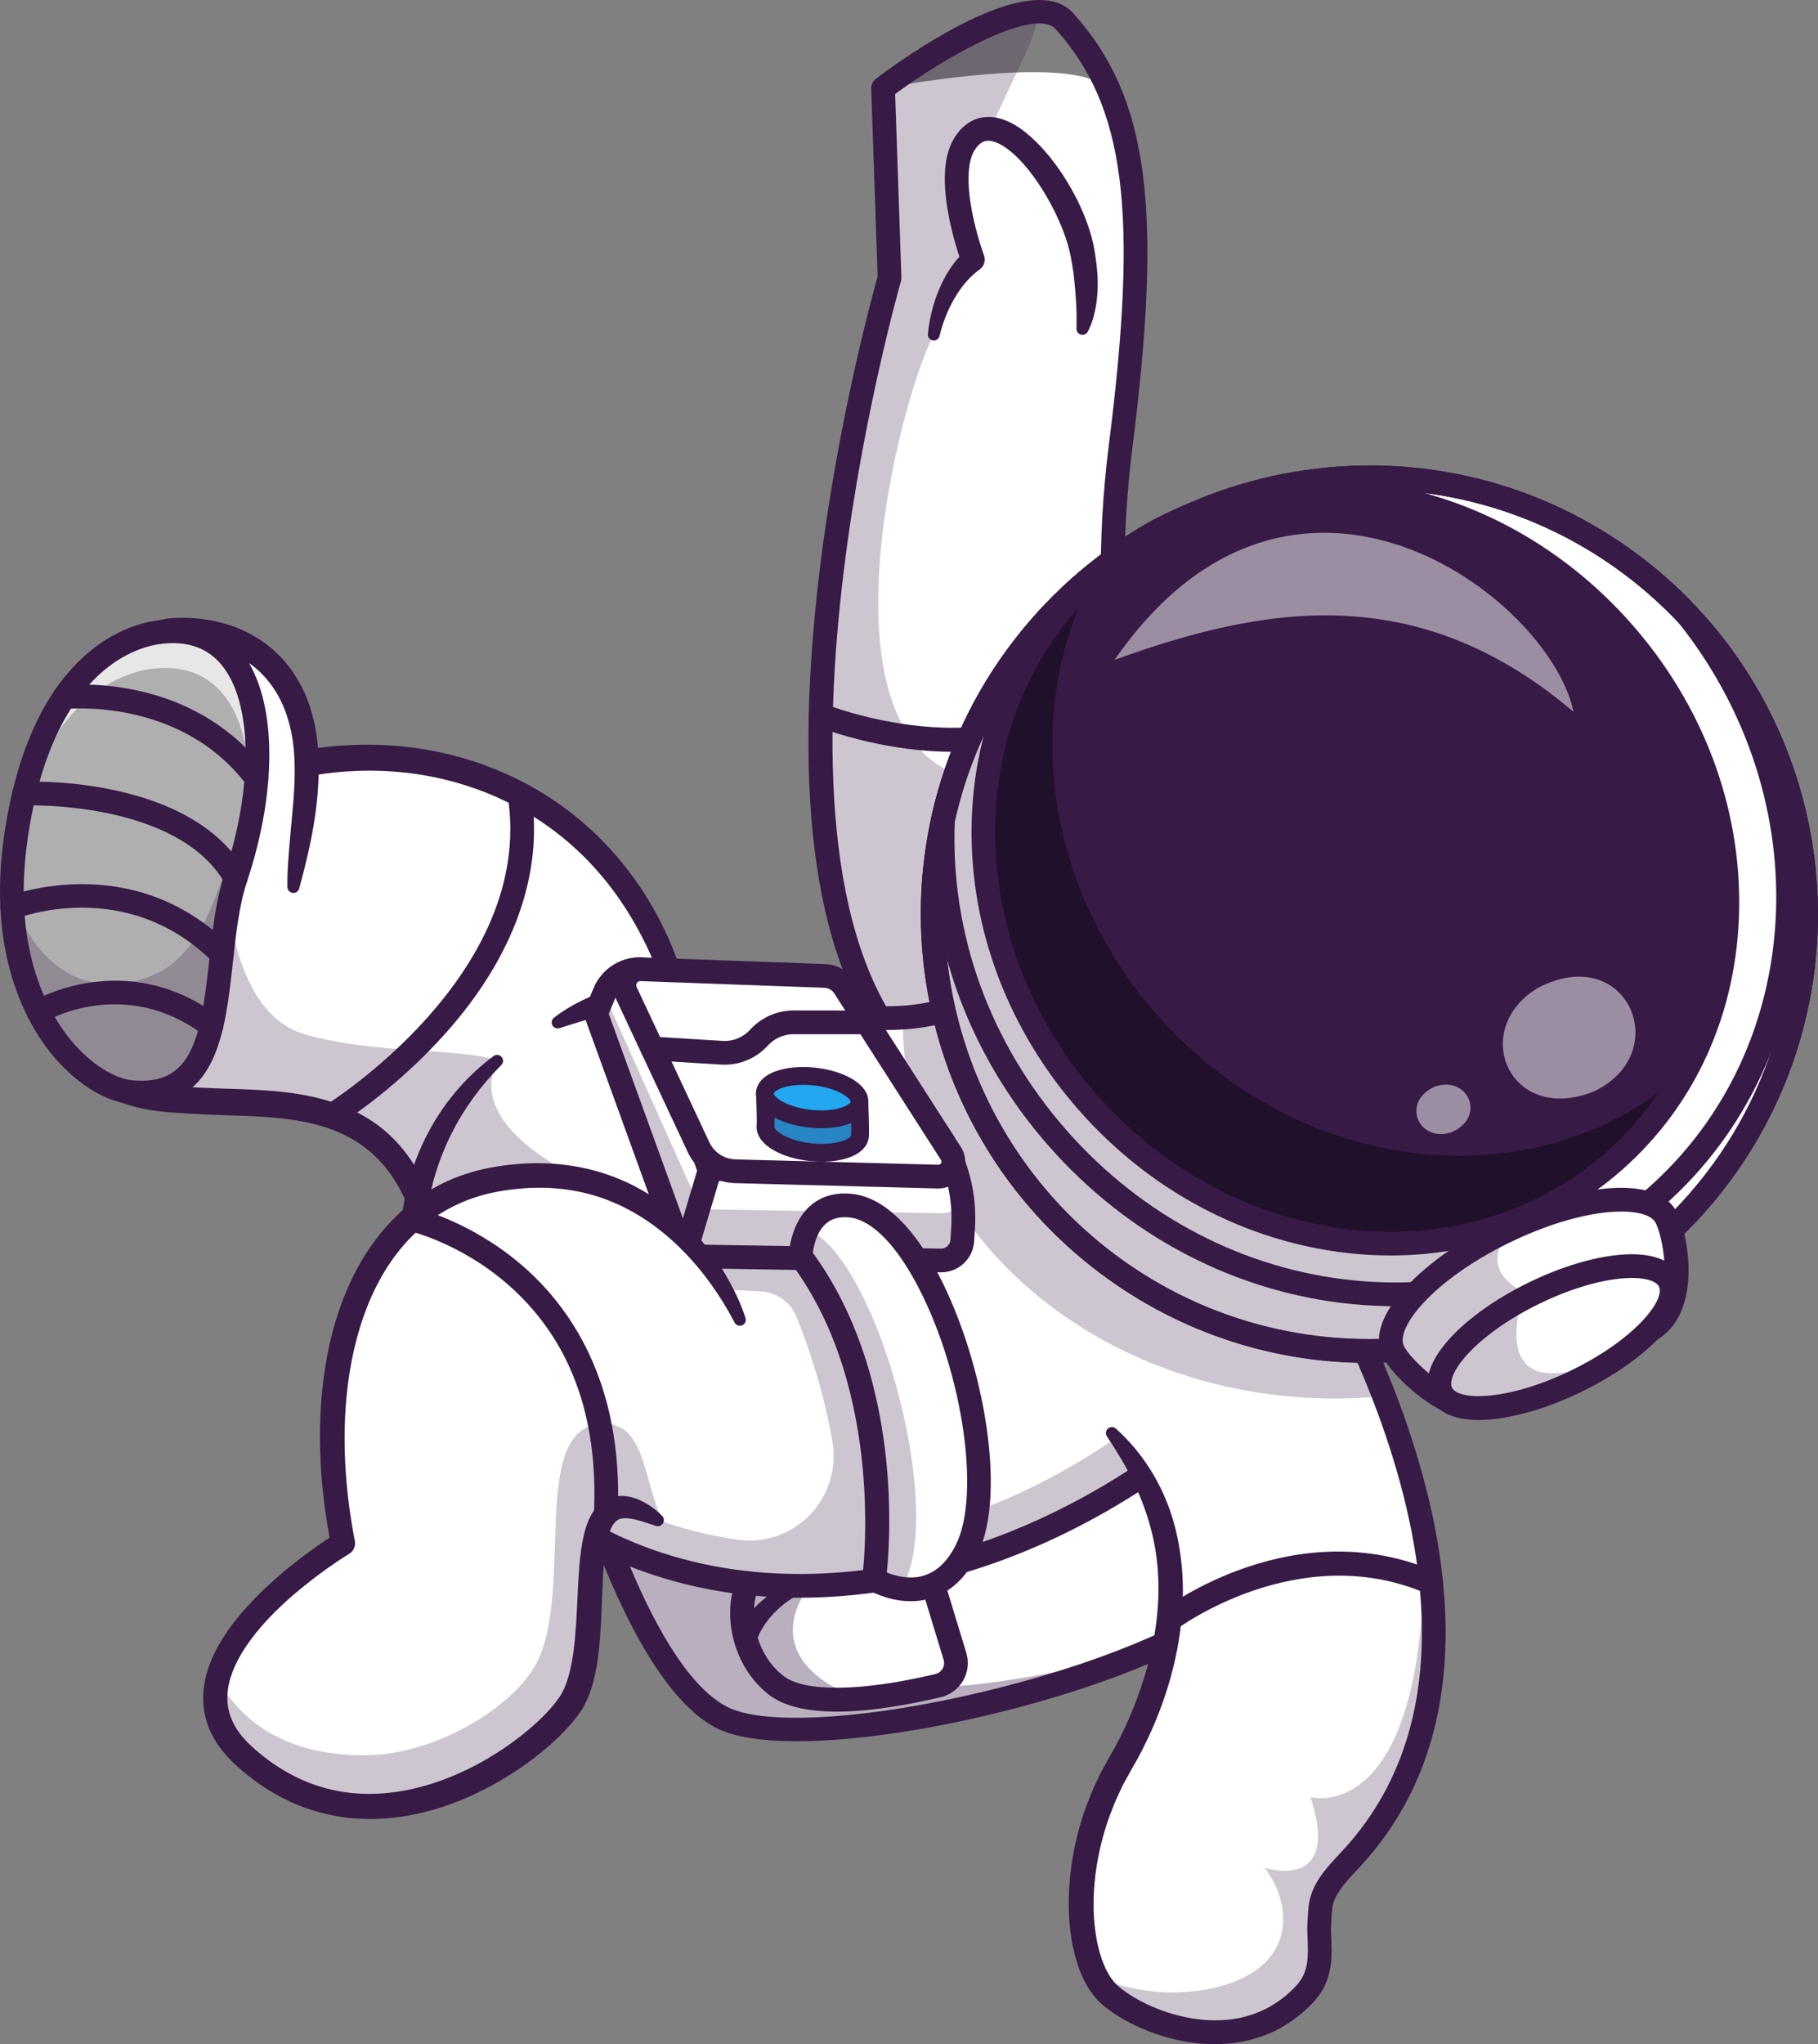 <?xml version="1.0" encoding="UTF-8"?><svg id="Layer_1" xmlns="http://www.w3.org/2000/svg" viewBox="0 0 2476.14 2783.43"><rect x="0" y="0" width="2476.14" height="2783.43" fill="#808080" stroke="none"/><defs><style>.cls-1{opacity:.7;}.cls-2{fill:#fff;}.cls-3{opacity:.5;}.cls-4{opacity:.35;}.cls-5{fill:#22a7f0;}.cls-6{fill:#afafaf;}.cls-7{fill:#371a45;}.cls-8{fill:#21102b;}.cls-9{opacity:.25;}</style></defs><path class="cls-2" d="M1711.6,1348.57l-459.19,106.33c-277.64-260.76-40.82-1076.4-40.82-1076.4l-8.78-258.45s174.42-33.18,261.47-17.7c10.57,1.86,19.84,4.46,27.36,7.88,69.61,31.88,71.9,208.52,34.95,495.41-16.42,127.23-14.04,236.39-1.04,328.81,40.8,289.31,186.06,414.11,186.06,414.11Z"/><g class="cls-9"><path class="cls-7" d="M1252.41,1454.9c-277.64-260.76-40.82-1076.4-40.82-1076.4l-8.78-258.45c26.36-24.51,68.69-57.45,128.06-80.18,29.94-11.46,57.63-17.82,81-21.38,5.7,19.99-26.7,76.36-56.25,142.88-15.22,34.25-53.43,233.54-84.23,294.55-50.12,99.22-164.82,558.4,53.01,604.61,80.55,17.07,149.56-48.54,201.14-126.06-91.04,173.48-182.08,346.96-273.13,520.44Z"/></g><path class="cls-7" d="M1252.4,1471.08c-3.96,0-7.94-1.45-11.06-4.38-119.01-111.78-162.59-330.28-129.54-649.43,22.9-221.14,76.67-416.43,83.53-440.73l-8.7-255.93c-.18-5.25,2.21-10.27,6.41-13.44,34.7-26.22,210.73-153.77,268.87-89.06,101.79,113.33,122.14,262.09,80.68,589.57-33.77,266.72,16.91,450.67,65.37,558.03,52.43,116.14,113.62,170.14,114.24,170.67,6.73,5.84,7.46,16.05,1.63,22.79-5.84,6.74-16.02,7.49-22.76,1.67-2.68-2.31-66.24-57.99-121.66-179.82-50.67-111.4-103.75-301.99-68.89-577.39,40.07-316.5,21.74-458.8-72.67-563.9-27.24-30.35-143.88,33.21-218.63,88.26l8.5,250.01c.06,1.7-.16,3.41-.63,5.05-2.34,8.06-230.85,809.11,36.38,1060.11,6.51,6.11,6.83,16.34,.72,22.85-3.18,3.39-7.48,5.1-11.79,5.1Z"/><path class="cls-7" d="M1298.14,1023.72c-10.02,0-20.22-.35-30.62-1.05-85.63-5.73-152.94-32.75-155.77-33.9-8.27-3.36-12.25-12.79-8.89-21.06,3.37-8.27,12.8-12.23,21.06-8.89,3.11,1.26,257.71,101.63,386.41-58.64,5.59-6.97,15.76-8.08,22.72-2.49,6.96,5.59,8.08,15.76,2.49,22.72-54.52,67.9-136.18,103.3-237.4,103.3Z"/><path class="cls-2" d="M946.92,1499.89l-82.12,65.13-267,211.79c-15.54-301.4-204.88-269.54-331.76-278.16-34.24-2.35-101.61-.31-135.59-41.32,0,0-7.44-95.08,22.13-193.4,22.52-74.95,66.48-151.81,151.59-189.96,263.99-118.25,617.82,7.27,642.76,425.92Z"/><g class="cls-9"><path class="cls-7" d="M864.79,1565.03l-267,211.79c-15.54-301.4-204.88-269.54-331.76-278.16-34.24-2.35-101.61-.31-135.59-41.32,0,0-7.44-95.08,22.13-193.4l153.65-174.46s-24.11,281.34,109.78,319.14c97.98,27.67,213.15,17.94,261.46,35.51,56.45,20.48,123.8,68,187.34,120.91Z"/></g><path class="cls-7" d="M589.73,1777.24c-2.9-13.26-5.4-26.4-7.99-39.43-2.65-13.02-5.5-25.89-8.58-38.6-6.24-25.36-13.5-50.28-24.85-72.91-11.17-22.65-26.07-42.93-44.79-58.64-18.65-15.79-40.91-27.05-65.03-34.19-24.13-7.22-49.87-10.57-76.1-12.51-26.29-1.93-53.14-2.12-80.69-3.33l-40.77-2.36c-13.85-.79-28.1-2.12-42.45-4.89-14.33-2.74-28.88-6.79-42.91-13.49-14.01-6.59-27.41-16.41-37.56-29.23h0s-3.27-3.7-3.27-3.7l-.39-5.36c-1.12-15.39-1.3-29.65-1.12-44.41,.18-14.64,.96-29.26,2.21-43.84,2.52-29.17,6.95-58.25,13.84-86.95,6.91-28.66,16.15-57.04,28.97-84.1,12.75-27.06,29.03-52.86,49.19-75.71,20.21-22.77,44.39-42.41,71.33-56.99,6.71-3.61,13.69-7.04,20.52-10.03,6.77-2.99,13.58-5.84,20.48-8.52,13.79-5.34,27.78-10.16,41.97-14.32,56.75-16.68,116.55-22.83,175.57-18.31,59.02,4.48,117.33,20.31,170.33,47.04,53.06,26.62,100.37,64.63,138.03,110.36,37.79,45.65,66.01,98.78,83.59,154.68,8.97,27.9,15.46,56.48,19.59,85.28,4.24,28.78,6.32,57.76,6.15,86.65-.03,4.47-3.67,8.08-8.15,8.05-4.1-.02-7.48-3.1-7.99-7.06v-.03c-7.24-56.03-18.34-111.22-37.63-163.31-19.04-52.04-45.49-101.22-80.8-143.27-35.15-42.09-78.93-76.74-128.02-100.95-49.03-24.31-103-38.6-157.73-42.37-54.75-3.89-110.15,2.49-162.91,17.73-13.18,3.85-26.18,8.31-38.99,13.26-6.41,2.48-12.74,5.12-19.03,7.89-6.23,2.72-12.05,5.59-17.91,8.72-23.26,12.55-44.04,29.37-61.72,49.21-17.61,19.93-32.17,42.78-43.75,67.27-11.63,24.48-20.67,50.45-27.35,77.16-6.73,26.7-11.24,54.11-13.93,81.73-1.33,13.81-2.23,27.68-2.72,41.56-.46,13.74-.51,28.03,.19,41.11l-3.67-9.05h0c14.3,16.23,37.08,24.93,61.7,28.81,12.34,1.98,25.14,2.94,38.33,3.64l40.39,1.98c26.57,1.16,53.94,1.42,81.7,3.48,27.74,2.01,56.06,5.95,83.84,14.52,27.68,8.5,54.83,22.21,77.26,41.91,22.51,19.59,39.79,44.35,52.06,70.45,24.58,52.47,32.84,109.57,27.69,164.57-.42,4.49-4.4,7.79-8.89,7.37-3.63-.34-6.47-3-7.22-6.38l-.03-.16Z"/><path class="cls-2" d="M399.5,1208.83c7.28-61.34,29.89-154.14,10.91-227.23-26.16-100.72-109.65-126.42-174.77-122.06-131.72,8.81-90.82,436.69-90.82,436.69l220.09-19.87,34.6-67.54Z"/><path class="cls-7" d="M391.47,1207.88c-.39-20.01,1.28-39.62,2.93-58.98l5.15-57.45c2.94-37.76,3.46-75.79-6.72-110.01-9.62-34.63-30.28-64.65-59.77-82.56-14.65-9.02-31.2-15.16-48.49-18.59-4.33-.83-8.73-1.36-13.09-2.07-4.43-.31-8.83-.83-13.27-1-4.45,.02-8.89-.38-13.34-.05l-6.66,.28c-1.22,.01-2.04,.14-2.85,.26l-2.52,.3c-6.57,1.22-12.61,3.95-18.33,8.29-5.69,4.38-10.86,10.45-15.43,17.36-9.15,13.93-15.79,30.98-20.98,48.57-10.21,35.5-15.14,73.55-18.17,111.62-5.86,76.29-4.28,154.25,.98,230.85l.02,.34c.61,8.9-6.11,16.62-15.01,17.23-8.72,.6-16.31-5.87-17.19-14.5-4-39.57-6.08-78.64-6.97-118.11-.77-39.4-.57-78.93,2.5-118.54,3.13-39.6,8.04-79.38,19.31-118.96,5.85-19.72,13.2-39.57,25.41-58.36,6.17-9.32,13.64-18.45,23.4-26.04,9.72-7.52,21.83-13.32,34.53-15.32l4.74-.56c1.61-.19,3.2-.35,4.43-.35l7.95-.25c5.3-.3,10.61,.17,15.9,.24,5.3,.26,10.59,.92,15.87,1.38,5.26,.88,10.54,1.6,15.77,2.67,20.9,4.37,41.42,12.15,59.86,23.78,18.46,11.57,34.57,27.08,46.9,44.9,12.3,17.82,21.37,37.64,26.7,57.96,5.85,20.38,8.24,41.29,8.9,61.7,.56,20.46-.35,40.66-2.63,60.52-4.43,39.76-13.64,77.98-23.78,115.35l-.02,.07c-1.18,4.35-5.66,6.92-10.01,5.74-3.58-.97-5.95-4.19-6.02-7.71Z"/><path class="cls-6" d="M177.64,1486.96c-64.86-6.52-188.6-117.9-156.17-345.62,32.43-227.71,145.31-273.34,193.03-280.24,141.28-20.41,165.05,158.85,106.45,334.6-38.01,114,2.39,305.9-143.32,291.25Z"/><g class="cls-1"><path class="cls-2" d="M333.57,1152.99c23.3-140.39-13.39-258.69-129.62-241.93-42.44,6.12-136.35,42.87-179.47,210.99,35.9-211.02,143.69-254.24,190-260.92,129.82-18.78,160.43,131.06,119.09,291.86Z"/></g><g class="cls-9"><path class="cls-7" d="M348.44,1071.31c-4.07,39.79-13.4,82.22-27.47,124.4-38.04,113.99,2.37,305.92-143.33,291.24-57.05-5.71-159.6-92.57-161.46-268.27,26.79,86.45,80.21,117.09,120.81,119.8,153.82,10.28,156.12-149.4,211.45-267.18Z"/></g><path class="cls-7" d="M193.41,1503.95c-5.53,0-11.31-.29-17.39-.9h0c-35.28-3.55-76.94-30.96-108.72-71.52-32.7-41.74-84.22-135.25-61.83-292.46,35.63-250.19,167.24-288.25,206.72-293.95,47.47-6.87,86.95,6.66,114.1,39.14,50.18,60.03,54.1,184.29,10,316.57-10.63,31.88-14.98,71.68-19.18,110.18-9.91,90.72-21.09,192.94-123.7,192.94Zm-14.16-33.07c82.78,8.35,94.07-56.67,105.72-163.38,4.39-40.18,8.93-81.73,20.65-116.89,40.01-120,38.35-234.79-4.14-285.62-19.85-23.75-48.34-33.12-84.68-27.88-33.86,4.89-146.88,38.57-179.34,266.52-20.7,145.34,25.75,230.27,55.28,267.96,31.75,40.54,66.45,57.28,86.5,59.3h0Z"/><path class="cls-7" d="M349.49,1075.91c-4.91,0-9.75-2.22-12.93-6.45-90.74-120.59-245.55-104.19-247.12-104.01-8.84,1.03-16.88-5.32-17.92-14.17-1.04-8.86,5.28-16.88,14.14-17.93,7.08-.85,174.62-19.03,276.74,116.68,5.37,7.13,3.94,17.27-3.2,22.63-2.91,2.19-6.32,3.25-9.7,3.25Z"/><path class="cls-7" d="M320.97,1211.88c-5.64,0-11.12-2.96-14.09-8.22-64.4-114.01-271.21-107.09-273.28-106.99-8.88,.35-16.44-6.57-16.8-15.49-.36-8.92,6.57-16.44,15.48-16.8,9.28-.42,228.61-7.85,302.74,123.39,4.39,7.77,1.65,17.63-6.12,22.02-2.51,1.42-5.24,2.09-7.93,2.09Z"/><path class="cls-7" d="M302.15,1315.37c-4.14,0-8.27-1.58-11.42-4.73-118.83-118.71-266.46-60.59-267.94-59.99-8.25,3.37-17.7-.62-21.06-8.88-3.36-8.27,.61-17.7,8.88-21.06,1.68-.68,169.16-66.61,302.96,67.06,6.32,6.31,6.32,16.54,.01,22.86-3.16,3.16-7.3,4.74-11.44,4.74Z"/><path class="cls-7" d="M288,1413.13c-3.39,0-6.8-1.06-9.72-3.26-109.61-82.66-216.59-19.1-217.65-18.45-7.63,4.66-17.57,2.25-22.22-5.37-4.65-7.62-2.25-17.57,5.37-22.22,1.25-.77,126.99-75.51,253.96,20.22,7.13,5.38,8.55,15.51,3.17,22.64-3.18,4.21-8.02,6.43-12.92,6.43Z"/><g><path class="cls-2" d="M1705.1,1718.5l-91.78,16.23-46.75,8.25-806.19,142.45s12.83,54.42,35.91,126.01c4.52,14,9.41,28.67,14.69,43.71,39.24,112.09,99.12,245.08,171.4,283.09,108.08,56.81,541.86-38.52,694.75-152.11,70.1-52.05,62.76-224.91,47.87-345.22-1.64-13.45-3.4-26.25-5.17-38.14-7.38-50.13-14.72-84.26-14.72-84.26Z"/><g class="cls-4"><path class="cls-7" d="M1613.32,1734.73l-46.75,8.25-640.12,113.11-166.06,29.34s.27,1.14,.8,3.29c.16,.61,.34,1.34,.52,2.11,.16,.61,.33,1.3,.51,1.99,.11,.53,.26,1.06,.37,1.59,.07,.2,.1,.45,.17,.65,.25,.97,.52,2.07,.83,3.2,.03,.25,.1,.49,.18,.77,.24,.93,.5,1.91,.76,2.96,.35,1.42,.75,2.88,1.15,4.42,.31,1.09,.58,2.27,.9,3.45,.32,1.22,.65,2.43,.98,3.69,.41,1.58,.88,3.24,1.3,4.94,.94,3.44,1.91,7.09,2.99,10.93,.9,3.4,1.9,6.96,2.96,10.68,1.22,4.29,2.46,8.78,3.81,13.42,4.96,17.17,10.87,36.78,17.68,57.91,1.32,4.1,2.69,8.29,4.07,12.51,.96,2.94,1.98,5.95,2.99,8.96,2.44,7.27,4.99,14.74,7.62,22.24,39.24,112.13,99.12,245.08,171.4,283.05,88.99,46.81,398.84-9.53,590.86-94.36-172.99,49.88-365.42,73.21-432.49,37.93-33.17-17.44-64.22-57.93-91.96-107.71-11.82-21.21,4.52-46.92,28.78-45.91,.19,0,.39,.02,.58,.02,44.46,1.68,93.86-2.59,149.91-16.13,120.1-29.03,288.76-87.83,396.92-252.05,2.57-3.85-3.63-58.82-11.63-125.26Z"/></g><path class="cls-7" d="M1085.35,2370.9c-47.66,0-86.42-5.7-110.5-18.36-136.46-71.74-226.45-447.46-230.21-463.41l-3.93-16.65,976.89-172.59,3.28,15.22c.21,.97,21.08,98.7,27.96,205.27,9.51,147.3-11.37,241.08-62.06,278.74-125.54,93.27-424.65,171.79-601.44,171.79Zm-305.08-472.59c19.01,73.58,101.16,368.6,209.62,425.62,46.04,24.19,171.48,18.85,319.61-13.62,151.76-33.27,288.94-85.82,358.02-137.13,80.29-59.66,47.59-321.62,24.92-436.01l-912.16,161.15Z"/><path class="cls-2" d="M1300.67,2255.25l-46.92-153.99c-4.19-13.75-17.1-22.95-31.46-22.35-52.58,2.2-173.76,13.59-201.63,71.47-23.13,48.04-4.47,113.43,37.09,144.86,46.49,35.17,162.98,13.48,220.01-.07,17.73-4.21,28.21-22.49,22.9-39.93Z"/><g class="cls-4"><path class="cls-7" d="M1222.27,2078.93c-52.57,2.17-173.75,13.58-201.6,71.46-23.14,48.05-4.49,113.42,37.09,144.88,28.61,21.6,83.68,21.72,135.1,15.46-26.71-1.42-49.6-7.91-66.08-18.69-94.42-61.73-17.22-140.96-17.22-140.96,0,0-24.26-5.3-27.33-13.17-12.85-32.92,95.43-49.82,151.66-57.26-3.63-1.28-7.55-1.91-11.62-1.72Z"/></g><path class="cls-7" d="M1139.84,2330.6c-37.09,0-70.16-6.07-91.84-22.47-49-37.07-67.8-110.98-41.9-164.77,30.61-63.56,148.16-77.79,215.51-80.61,21.79-.95,41.26,12.98,47.6,33.79l46.92,153.99c3.82,12.57,2.27,26.3-4.26,37.69-6.53,11.38-17.6,19.64-30.37,22.67-44.07,10.46-95.92,19.7-141.66,19.7Zm83.76-235.56c-.21,0-.43,0-.64,.01-100.79,4.22-170.98,27.52-187.74,62.33-19.23,39.95-4.45,97.17,32.28,124.96,29.07,21.99,106.28,20.91,206.53-2.91,4.18-.99,7.66-3.59,9.8-7.31,2.14-3.73,2.63-8.06,1.38-12.18l-46.92-153.98c-1.99-6.51-7.97-10.93-14.68-10.93Z"/><path class="cls-7" d="M1002.23,2229.61c1.14-3.73,2.09-5.78,3.26-8.4,1.14-2.44,2.33-4.83,3.65-7.09,2.56-4.58,5.4-8.89,8.48-12.97,6.19-8.11,13-15.64,20.67-22.01,15.08-13.07,32.34-22.82,50.26-29.76,9.03-3.29,18.07-6.42,27.32-8.58,9.2-2.59,18.25-4.15,27.47-5.9,9.19-1.65,18.46-2.97,27.82-3.82,9.49-.73,18.51-1.42,28.76-.21,2.33,.27,4,2.39,3.73,4.72-.26,2.21-2.18,3.83-4.37,3.76l-.51-.02c-3.81-.14-8.54,.21-12.87,.7-4.42,.49-8.86,1.22-13.28,1.99-8.84,1.62-17.63,3.7-26.35,6.09-8.64,2.48-17.56,4.87-25.8,8.05-8.45,2.79-16.49,6.46-24.43,10.17-15.7,7.77-30.02,17.82-41.67,29.97-5.98,5.93-10.95,12.66-15.29,19.55-2.15,3.46-4.06,7.04-5.65,10.64-.84,1.8-1.53,3.6-2.18,5.39-.58,1.62-1.24,3.87-1.35,4.57-1.15,7.83-8.43,13.24-16.26,12.09-7.83-1.15-13.24-8.43-12.09-16.26,.1-.7,.25-1.38,.45-2.03l.2-.63Z"/><path class="cls-7" d="M1643.94,1943.94c6.96,18.74,13.34,37.45,19.52,56.36,6.14,18.9,11.98,37.91,17.29,57.15,5.31,19.24,10.31,38.6,14.3,58.39,3.98,19.8,7.44,39.82,8.57,60.94,.48,8.92-6.37,16.54-15.29,17.01-8.92,.48-16.54-6.37-17.01-15.29-.02-.35-.03-.7-.02-1.04v-.17c.25-18.37-1.69-37.55-4.24-56.64-2.55-19.13-6.17-38.3-10.11-57.42-3.94-19.13-8.44-38.21-13.25-57.22-4.83-18.98-9.96-38.02-15.52-56.71l-.03-.09c-1.31-4.41,1.2-9.05,5.61-10.37,4.23-1.26,8.67,1.02,10.19,5.09Z"/></g><path class="cls-2" d="M1808.07,1762.66c-25.62,37.18-50.66,74.98-82.02,106.33-8.52,8.54-17.14,16.88-25.8,24.97-46.86,44.08-95.4,82.44-144.87,115.22-362.58,240.27-775.15,182.44-937.74-102.44-103.86-182-62.02-391.28,103.43-494.7,172.61-107.91,292.05-43.16,445.48-27.83,21.09,2.07,42.18,2.81,63.16,1.37,1.37-.05,2.78-.14,4.16-.26,57.5-4.54,114.57-25.28,171.68-77.03l88.96,100.4,261.13,294.8,52.43,59.19Z"/><g class="cls-9"><path class="cls-7" d="M1808.07,1762.66c-25.62,37.18-50.66,74.98-82.02,106.33-393.28,393.21-919.55,368.68-1108.4,37.75-41.79-73.21-59.99-150.83-56.05-224.18,16.5-72.45,18.16-150.77,115.86-238.43,16.63-14.96-98.27,90.79,201.43,197.73,45.47,16.2-249.21,197.48-243.93,206.64,82.53,143.52,216.67,226.33,369.99,248.03,77.03,10.9,141.86-56.85,128.82-133.54-12.08-71.09-34.28-133.66-48.91-169.94-8.14-20.19-27.33-33.73-49.07-34.74l-48.8-2.26-33.99-76.92s183.11-80.74,221.61-57.79c34.58,20.58,70.48,385.77,77.46,460.17,159.27-39.94,320.91-137.41,455.4-292.79,18.48-21.33,50.82-34.6,78.48-51.02l22.11,24.96Z"/></g><path class="cls-7" d="M754.61,1385.65c23.34-17.94,50.2-30.17,77.98-39.32,3.53-1.09,7.02-2.13,10.73-3.13,4.14-1.03,7.44-1.64,11.21-2.48,7.28-1.46,14.55-2.68,21.88-3.73,14.65-2.1,29.43-2.97,44.13-3.19,29.45-.2,58.53,2.9,86.88,7.37,28.38,4.54,56.1,10.39,83.66,15.39,27.52,5.08,54.96,9.57,82.28,12.02,27.12,2.43,54.16,2.25,80.45-1.88,26.29-4.04,51.68-12.33,75.31-24.44,11.82-6.05,23.24-12.95,34.18-20.69,10.9-7.78,21.35-16.28,31.42-25.28l12.19-10.89,10.76,12.15,402.52,454.39,8.4,9.48-7.19,10.41c-22.62,32.74-45.16,66.85-73.45,97.64-3.52,3.84-7.19,7.62-10.85,11.32l-10.87,10.63c-7.18,7.16-14.66,14.02-22.05,20.96-7.38,6.96-15.06,13.59-22.58,20.4-7.69,6.62-15.35,13.27-23.16,19.75-62.44,51.86-130.6,97.14-203.61,133.17-72.89,36.15-150.76,62.84-231.13,77.49-80.3,14.58-163.34,16.9-244.4,3.36-80.89-13.56-159.91-43.23-227.85-90.55-68.09-46.96-123.88-111.56-160.83-185.6-18.55-37.03-32.45-76.64-39.99-117.7-7.44-41.02-8.72-83.44-2.11-124.84,6.26-41.4,20.26-81.75,41.41-117.76,21.08-36.06,49.36-67.61,82.28-92.13,3.59-2.67,8.66-1.93,11.34,1.66,2.43,3.26,2.04,7.76-.76,10.56l-.03,.02c-27.67,27.73-50.72,59.24-67.88,93.49-17.2,34.24-28.44,71.14-33.62,108.92-9.89,75.61,4.06,154.25,38.55,223.29,34.08,69.41,86.47,129.54,150.08,173.54,63.59,44.29,137.99,72.34,214.75,85.22,76.92,12.85,156.25,10.71,233.29-3.29,77.11-14.06,152.15-39.73,222.59-74.67,70.55-34.81,136.61-78.67,197.27-129.04,7.58-6.3,15.02-12.77,22.5-19.19,7.31-6.62,14.78-13.06,21.95-19.83,7.19-6.75,14.46-13.42,21.45-20.39l10.58-10.35c3.38-3.41,6.68-6.8,9.91-10.34,25.96-28.2,47.83-61.06,70.62-94.1l1.2,19.89-402.52-454.39,22.95,1.26c-10.95,9.8-22.41,19.13-34.47,27.73-12.1,8.56-24.87,16.29-38.15,23.09-26.56,13.62-55.49,23.05-84.98,27.58-29.49,4.63-59.28,4.75-88.32,2.15-28.88-2.7-57.21-7.06-85.21-11.95-27.97-4.92-55.59-10.09-83-14.02-27.39-4-54.6-6.76-81.6-6.68-13.5-.1-26.93,.66-40.28,2-6.66,.72-13.34,1.6-19.94,2.69l-9.52,1.72c-3.14,.68-6.45,1.5-9.71,2.32-26.41,6.46-52.49,14.62-79.03,23.05l-.14,.04c-4.31,1.37-8.92-1.02-10.29-5.33-1.07-3.37,.17-6.93,2.82-8.97Z"/><path class="cls-7" d="M451.47,1535.16c-5.44,0-10.76-2.75-13.8-7.73-4.66-7.61-2.26-17.56,5.35-22.22,2.87-1.76,286.54-178.51,248.56-421.2-1.38-8.82,4.65-17.09,13.47-18.47,8.81-1.37,17.09,4.65,18.47,13.47,17.19,109.82-23.24,223.31-116.9,328.2-69.83,78.19-143.62,123.69-146.73,125.59-2.63,1.61-5.54,2.37-8.41,2.37Z"/><path class="cls-2" d="M1834.79,2536.99c-39.25,40.67-35.99,54.47-37.9,81.7-1.86,27.23,9.3,65.42-19.53,96.28-92.73,99.25-237.88,33.64-272.31-5.02-4.37-4.91-8.37-10.83-12-17.62-31.09-58.38-32.34-182.01,33.91-293.1,33.12-55.54,116.54-231.46,28.43-390.06-11.02-19.88-24.75-39.47-41.61-58.54l82.21-84.02,159.65-163.14,21.18-21.66s58.64,90.83,108.16,219.22c21.81,56.47,41.89,120.23,54.42,186.76,29.04,153.74,17.9,322.19-104.61,449.22Z"/><g class="cls-9"><path class="cls-7" d="M1834.79,2536.99c-39.25,40.67-35.99,54.47-37.9,81.7-1.86,27.23,9.3,65.42-19.53,96.28-92.73,99.25-237.88,33.64-272.31-5.02-4.37-4.91-8.37-10.83-12-17.62,36.15,14.42,95.29,29.71,161.47,14.16,113.67-26.71,105.94-113.93,68-163.22,0,0,105,34.64,62.47-96.16,0,0,161.11,43.77,154.4-359.33,29.04,153.74,17.9,322.19-104.61,449.22Z"/></g><path class="cls-7" d="M1790.41,1673.02c12.83,20.39,24.23,40.53,35.44,61.24,11.13,20.63,21.72,41.53,31.82,62.67,20.15,42.3,38.38,85.54,54.12,129.77,31.29,88.36,53.69,181.02,56.87,276.1,1.49,47.44-2.18,95.42-12.97,142.17-10.72,46.71-28.85,92.08-54.44,132.95-12.75,20.45-27.29,39.77-43.27,57.74l-12.17,13.21c-3.83,4.01-7.54,8.06-11.06,12.15-7.03,8.17-13.06,16.61-16.61,24.71-1.78,4.08-2.87,8.01-3.53,12.61-.67,4.59-.91,9.96-1.24,15.9-.18,3-.39,6.18-.45,8.35-.13,2.39-.06,5.07-.02,7.74l.62,17.25c.38,12.06,.19,25.3-3.11,38.84-3.04,13.54-10.1,26.85-19.35,37.36-2.31,2.89-4.49,4.72-6.74,7.07-2.27,2.2-4.38,4.55-6.85,6.56l-7.2,6.23c-2.46,2.01-5.07,3.85-7.6,5.78-10.32,7.43-21.36,14.08-33.16,19.02-11.74,5.04-23.98,8.83-36.43,11.34-12.46,2.4-25.07,3.55-37.61,3.63-25.11,.2-49.79-4.15-73.32-11.42-23.55-7.4-46.05-17.57-67.02-31.85-5.24-3.61-10.38-7.5-15.4-12.08-2.5-2.19-5.04-4.8-7.4-7.43l-6.35-8.31c-2.27-2.75-3.81-5.67-5.44-8.58-1.62-2.91-3.32-5.81-4.82-8.75-2.41-5.96-5.33-11.88-7.23-17.91-8.16-24.11-11.62-48.67-12.72-73.09-1.53-48.83,6.85-97.22,23.04-142.79,4.38-11.27,8.49-22.66,13.89-33.5,2.65-5.43,4.88-11.08,7.89-16.33l8.74-15.9c2.96-5.56,5.73-9.91,8.41-14.89,2.7-4.85,5.32-9.78,7.82-14.78,5.04-9.98,9.81-20.12,14.16-30.46,17.38-41.29,30.26-84.64,35.47-128.79,5.32-44.07,2.88-88.92-9.39-131.13-5.94-21.15-14.11-41.62-23.89-61.49-9.85-19.87-21.56-38.94-34.2-57.98l-.09-.14c-2.48-3.75-1.46-8.8,2.28-11.28,3.15-2.09,7.22-1.69,9.92,.71,35.59,31.77,62.54,74.39,76.86,121.02,14.29,46.71,17.27,96.25,12,144.11-5.26,47.98-18.31,94.61-37.12,138.54-4.65,11.02-9.76,21.84-15.17,32.53-2.69,5.35-5.52,10.65-8.45,15.91-2.82,5.22-6.25,10.68-8.7,15.36l-8.02,14.54c-2.79,4.79-4.79,9.98-7.24,14.94-4.98,9.9-8.71,20.35-12.77,30.65-14.94,41.64-22.83,86.05-21.65,129.91,.86,21.83,3.96,43.59,10.59,63.45,1.53,5.03,3.84,9.51,5.67,14.33,1.14,2.2,2.4,4.29,3.57,6.46,1.18,2.16,2.29,4.4,3.79,6.09l4.12,5.55c1.51,1.67,2.99,3.25,4.84,4.89,3.51,3.26,7.6,6.42,11.88,9.39,17.27,11.92,37.37,21.25,57.96,27.79,20.65,6.5,42.15,10.35,63.41,10.26,10.62-.03,21.18-.91,31.47-2.91,10.27-2.08,20.25-5.19,29.8-9.27,9.6-3.99,18.53-9.42,26.98-15.49,8.43-5.89,16.37-13.54,23.11-20.81,5.95-6.9,10.19-14.61,12.26-23.71,2.23-9.02,2.58-19.17,2.21-30.22l-.63-17.48c-.04-3.12-.13-6.24,.03-9.63l.48-9c.33-5.62,.54-11.84,1.52-18.73,.95-6.87,2.94-14.21,5.82-20.74,5.81-13.14,13.74-23.54,21.73-32.94,4.03-4.69,8.15-9.17,12.32-13.54l11.38-12.35c14.8-16.65,28.21-34.48,39.97-53.33,23.59-37.7,40.36-79.54,50.37-123.11,10.06-43.59,13.58-88.78,12.16-133.91-2.99-90.46-24.51-180.21-55.01-266.26-15.33-43.07-33.14-85.33-52.84-126.68-9.87-20.67-20.24-41.1-31.1-61.25-10.83-20.04-22.3-40.23-34.15-59.05l-.2-.31c-4.76-7.55-2.49-17.53,5.07-22.29,7.55-4.76,17.53-2.49,22.29,5.06Z"/><g><path class="cls-7" d="M1864.48,1855.54c-131.88,0-264.66-42.39-376.26-129.87-265.16-207.84-311.79-592.64-103.96-857.8,207.83-265.16,592.64-311.8,857.8-103.96,265.16,207.83,311.8,592.64,103.96,857.8h0c-120.36,153.55-300.08,233.83-481.54,233.83Zm1.27-1189.18c-171.87,0-342.06,76.02-456.06,221.46-196.84,251.13-152.67,615.58,98.46,812.42,251.12,196.83,615.57,152.67,812.42-98.46h0c196.84-251.13,152.66-615.58-98.47-812.42-105.68-82.83-231.47-122.99-356.36-122.99Zm467.54,945.39h0Z"/><g class="cls-9"><path class="cls-7" d="M1884.98,1901.02c-61.37,5.97-123.75,3.68-184.72-7.06-35.38-6.2-70.3-15.32-104.27-27.35-49.27-17.37-96.6-40.91-140.51-70.71-150.68-102.18-228.14-255.53-225.76-410.33,1.37-.05,2.78-.14,4.16-.26,57.5-4.54,114.57-25.28,171.68-77.03l88.96,100.4,261.13,294.8,21.18-21.66s58.64,90.83,108.16,219.22Z"/></g><circle class="cls-2" cx="1865.13" cy="1244.79" r="594.83"/><g class="cls-9"><path class="cls-7" d="M2233.07,1712.31c-210.52,165.97-514.57,173.34-734.89,.66-258.56-202.66-303.88-576.57-101.22-835.14,100.44-128.15,242.95-203.9,392.63-223.05-214.42,289.21-160.56,698.36,124.55,921.84,96.01,75.25,206.21,120.01,318.92,135.69Z"/></g><path class="cls-7" d="M1864.48,1855.54c-131.88,0-264.66-42.39-376.26-129.87-265.16-207.84-311.79-592.64-103.96-857.8,207.83-265.16,592.64-311.8,857.8-103.96,265.16,207.83,311.8,592.64,103.96,857.8h0c-120.36,153.55-300.08,233.83-481.54,233.83Zm1.27-1189.18c-171.87,0-342.06,76.02-456.06,221.46-196.84,251.13-152.67,615.58,98.46,812.42,251.12,196.83,615.57,152.67,812.42-98.46h0c196.84-251.13,152.66-615.58-98.47-812.42-105.68-82.83-231.47-122.99-356.36-122.99Zm467.54,945.39h0Z"/><path class="cls-7" d="M1863.9,1855.87c-135.89,0-267.06-45.06-375.69-130.21-92.49-72.49-161.67-169.21-200.08-279.73-37.4-107.59-44.15-223.11-19.51-334.08,19.87-89.35,58.77-171.43,115.63-243.97,100.68-128.46,245.35-210.01,407.36-229.65,162.05-19.62,321.98,25,450.43,125.69,24.11,18.9,46.89,39.68,67.71,61.76,99.46,105.21,158.28,243.23,165.61,388.61,7.41,146.85-38.54,291.53-129.37,407.41l-12.72-9.97,12.72,9.97c-100.67,128.44-245.34,210-407.35,229.63-25,3.03-49.96,4.53-74.75,4.53Zm1.84-1189.5c-171.87,0-342.05,76.01-456.05,221.45-53.86,68.72-90.7,146.45-109.52,231.05-48.04,216.47,33.59,444.67,207.98,581.36,121.66,95.36,273.17,137.64,426.61,119.02,153.44-18.6,290.45-95.84,385.8-217.49h0c175.3-223.65,160.55-547.75-34.31-753.89-19.74-20.93-41.31-40.61-64.16-58.52-105.68-82.83-231.47-122.99-356.36-122.99Z"/><ellipse class="cls-7" cx="1846.05" cy="1180.88" rx="485.09" ry="533.12" transform="translate(-319.83 1514.54) rotate(-41.36)"/><path class="cls-8" d="M2198.34,1580.99c-201.08,177.06-521.8,141.44-716.38-79.54-193.22-219.45-189.35-539.15,7.59-716.96-96.96,180.1-68.87,420.96,86.28,597.2,194.58,220.98,515.3,256.6,716.38,79.54,1.43-1.24,2.79-2.47,4.18-3.74-24.6,45.78-57.32,87.61-98.05,123.5Z"/><path class="cls-7" d="M1900.34,1778.6c-19.5,0-39.17-.97-58.97-2.92-157.79-15.55-304.33-91.84-412.61-214.81-110.8-125.82-167.8-284.3-160.51-446.24l.37-2.78c19.87-89.34,58.77-171.42,115.63-243.96,207.83-265.15,592.63-311.78,857.79-103.96,24.11,18.9,46.89,39.68,67.71,61.76l.86,1c204.25,255.39,184.38,613.76-45.24,815.87h0c-100.8,88.75-228.67,136.05-365.04,136.05Zm-599.86-661.11c-6.52,153.05,47.62,302.87,152.53,422.01,102.86,116.81,241.9,189.26,391.53,204.01,149.2,14.74,291.07-29.77,399.47-125.22h0c216.48-190.55,234.77-529.05,41.77-770.9-19.59-20.74-41.02-40.25-63.69-58.02-251.12-196.83-615.58-152.68-812.41,98.46-53.56,68.34-90.31,145.61-109.21,229.67Z"/><path class="cls-7" d="M1893.86,1709.5c-152.48,0-309.69-67.53-424.02-197.38-96.77-109.9-148.8-247.61-146.52-387.76,2.3-140.73,59.03-267.07,159.74-355.73,100.7-88.67,233.18-128.95,373.09-113.42,139.31,15.47,269.33,84.52,366.1,194.42,96.77,109.9,148.8,247.61,146.52,387.76-2.3,140.73-59.02,267.07-159.73,355.73l-10.68-12.13,10.68,12.13c-88.94,78.32-200.73,116.38-315.18,116.38Zm-96.05-1025.23c-110.21,0-212.81,37.66-293.39,108.61-93.79,82.58-146.62,200.49-148.77,332-2.16,132.09,47.01,262.03,138.45,365.88,188.38,213.94,499.52,248.98,693.58,78.11h0c93.78-82.58,146.62-200.49,148.76-332,2.16-132.09-47.01-262.03-138.45-365.88-91.44-103.85-214.11-169.07-345.41-183.65-18.42-2.05-36.7-3.06-54.78-3.06Z"/><path class="cls-2" d="M2246.74,1811.55c-13.75,7.6-53.7,4.04-86.61,3.93-17.57-.08-33.12,.85-41.61,5.01-43.67,21.32-76.39,98.6-113.25,96.27-41.75-2.63-96.61-54.26-107.67-76.94-19.28-39.5,48.4-112.13,151.16-162.25,2.06-1,4.11-1.99,6.2-2.96,100.52-47.51,195.86-55.03,214.75-16.34,14.66,30.05,29.38,124.21-22.96,153.28Z"/><g class="cls-9"><path class="cls-7" d="M2005.26,1916.76c-41.75-2.63-96.61-54.26-107.67-76.94-19.28-39.5,48.4-112.13,151.16-162.25,2.06-1,4.11-1.99,6.2-2.96-11.39,15.52-24.72,41.87-6.24,64.46,28.2,34.45,93.88,39.22,93.88,39.22l17.54,37.19c-17.57-.08-33.12,.85-41.61,5.01-43.67,21.32-76.39,98.6-113.25,96.27Z"/></g><path class="cls-7" d="M2007.03,1932.99c-.92,0-1.85-.03-2.79-.09-50.86-3.22-109.15-61.31-121.2-86-27.25-55.86,61.39-136.43,158.63-183.87,51.43-25.09,103.8-41.02,147.45-44.83,48.88-4.23,82.64,7.45,95.09,32.97,17.27,35.4,33.8,139.27-29.65,174.49-13.35,7.42-35.56,7.38-70.59,6.44-20.95-.57-49.64-1.33-58.38,2.93h0c-16.52,8.06-32.69,27.45-48.32,46.2-22.16,26.59-43.14,51.75-70.24,51.75Zm201.11-283.32c-5.11,0-10.52,.24-16.2,.74-39.8,3.48-88.13,18.28-136.1,41.67-106.27,51.85-155.35,116.86-143.75,140.64,8.79,18.01,59.13,65.69,94.18,67.91,12.1,.71,30.2-20.95,46.16-40.1,17.81-21.36,36.23-43.45,58.97-54.55,15.86-7.74,43.82-6.99,73.43-6.2,18.89,.52,47.44,1.27,54.03-2.39,41.67-23.13,28.42-107.18,16.28-132.06-4.89-10.02-22.36-15.68-47.02-15.68Zm-89.64,170.84h0Z"/><path class="cls-2" d="M2190.25,1856.44c-13.13,8.37-27.41,16.39-42.62,23.8-85.83,41.91-168.52,49.11-184.61,16.14-15.04-30.86,33.44-85.98,110.07-127.27,5.29-2.86,10.72-5.62,16.29-8.34,85.86-41.88,168.52-49.11,184.64-16.11,13.25,27.15-22.74,73.04-83.76,111.78Z"/><g class="cls-9"><path class="cls-7" d="M2190.25,1856.44c-13.13,8.37-27.41,16.39-42.62,23.8-85.83,41.91-168.52,49.11-184.61,16.14-15.04-30.86,33.44-85.98,110.07-127.27-6.91,23.11-20.59,83.73,21.42,98.11,19.33,6.64,57.31-.29,95.74-10.78Z"/></g><path class="cls-7" d="M2013.95,1933.48c-30.98,0-55.17-8.93-65.46-30.03-10.92-22.39-1.11-51.71,27.64-82.56,25.18-27.03,62.88-53.54,106.15-74.64,43.27-21.11,87.36-34.51,124.16-37.72,42.03-3.64,71.16,6.64,82.08,29.03,23.78,48.75-49.3,115.99-133.78,157.21h0c-47.92,23.38-100.18,38.72-140.78,38.72Zm208.84-193.38c-4.13,0-8.64,.2-13.54,.62-32.94,2.88-73.01,15.16-112.8,34.58-39.8,19.41-74.13,43.43-96.67,67.63-21.72,23.32-25.55,39.54-22.23,46.35,9,18.43,76.97,18.42,163.02-23.57h0c86.05-41.98,127.9-95.55,118.91-113.98-2.81-5.76-14.07-11.63-36.67-11.63Zm-75.15,140.14h0Z"/><g class="cls-3"><path class="cls-2" d="M2170.26,1486.45c-115.58,45.18-168.96-85.39-75.63-141.28,121.68-63.84,187.09,89.02,75.63,141.28Z"/></g><g class="cls-3"><path class="cls-2" d="M1976.97,1541.76c-45.2,14.72-69.65-41.93-22.02-62.48,45.2-14.72,69.64,41.93,22.02,62.48Z"/></g><g class="cls-3"><path class="cls-2" d="M1518.08,898.48c242.73-350.64,592.87-85.32,625.13,70.84-213.39-181.37-422.41-144.26-625.13-70.84Z"/></g></g><path class="cls-7" d="M1592.33,2221.93c-4.88,0-9.7-2.2-12.88-6.38-5.4-7.1-4.03-17.23,3.07-22.63,7.32-5.57,181.44-135.6,373.16-52.74,8.19,3.54,11.97,13.06,8.43,21.25-3.54,8.19-13.04,11.95-21.25,8.43-174.08-75.22-339.12,47.54-340.77,48.79-2.92,2.22-6.36,3.29-9.76,3.29Z"/><path class="cls-2" d="M1271.85,455.9s8.39-65.21,53.34-102.29c0,0-41.43-111.44-11.09-158.29,45.56-70.34,143.53,61.63,160.08,147.54,12.93,67.12-.22,106.17-.22,106.17"/><path class="cls-7" d="M1263.83,454.87c.94-10.74,2.77-20.54,5.24-30.63,2.5-10,5.66-19.9,9.72-29.59,8.06-19.32,19.64-38.1,36.1-53.5h0s-4.87,18.1-4.87,18.1c-7.84-22.16-13.74-43.78-18.1-66.61-2.12-11.36-3.8-22.9-4.58-34.75-.79-11.84-.84-23.97,1.02-36.55,.9-6.27,2.3-12.67,4.61-19.11,1.03-3.21,2.57-6.43,4.04-9.61,1.76-3.15,3.57-6.38,5.58-9.11,4-5.66,9.14-11.21,15.74-15.69,6.53-4.47,14.74-7.62,22.85-8.35,8.17-.88,15.91,.41,22.79,2.47,6.86,2.14,13,5.1,18.62,8.42,11.19,6.7,20.5,14.75,29.08,23.17,17,16.97,30.89,35.81,42.9,55.71,11.95,19.94,22.01,40.99,29.21,63.53,1.81,5.63,3.42,11.37,4.8,17.23,.67,2.93,1.28,5.9,1.82,8.9l1.37,8.63c1.75,11.46,3.06,23.05,3.29,34.74,.28,11.67-.47,23.42-2.5,35.03-2.17,11.72-4.96,22.82-11,34.32-2.08,3.97-7,5.51-10.98,3.42-2.79-1.46-4.38-4.32-4.36-7.27v-1.31c.06-4.59,.16-10.22,.11-15.33-.1-5.25-.2-10.47-.47-15.7-.48-10.45-1.35-20.85-2.42-31.25-1.03-10.39-2.36-20.8-4.39-31.12l-1.51-7.7c-.53-2.43-1.14-4.86-1.78-7.29-1.26-4.88-2.74-9.77-4.41-14.63-6.76-19.44-15.78-38.57-26.35-56.67-10.61-18.04-22.8-35.35-36.89-49.88-7.02-7.23-14.62-13.67-22.38-18.43-7.72-4.73-15.68-7.36-21.38-6.72-2.9,.24-5.39,1.12-7.97,2.87-2.56,1.74-5.17,4.32-7.52,7.69-1.28,1.72-2.09,3.37-3.09,5.01-.79,1.86-1.72,3.6-2.35,5.68-1.45,3.96-2.46,8.42-3.12,13.08-1.4,9.31-1.45,19.42-.75,29.63,.67,10.22,2.16,20.61,4.1,30.98,3.9,20.62,9.71,41.78,16.63,61.31,2.32,6.56,.25,13.62-4.68,17.94l-.19,.16h0c-13.84,9.69-25.65,23.51-34.93,39.31-4.68,7.89-8.71,16.3-12.21,24.99-3.44,8.6-6.47,17.89-8.46,26.56l-.1,.45c-1,4.35-5.33,7.07-9.68,6.07-3.98-.91-6.59-4.62-6.24-8.58Z"/><g><g><path class="cls-2" d="M931.62,1710.51l349.75,5.78c15.43,.25,28.32-11.67,29.28-27.07l1.08-17.37c2.77-44.63-8.74-88.99-32.87-126.65h0s-312.49,48.69-312.49,48.69l-34.75,116.62Z"/><g class="cls-9"><path class="cls-7" d="M1281.36,1716.29l-349.73-5.76,19.08-64.07,332.33,5.49c12.52,.22,23.37-7.61,27.52-18.78,1.59,12.77,2,25.71,1.17,38.66l-1.1,17.39c-.93,15.39-13.86,27.31-29.27,27.06Z"/></g><path class="cls-7" d="M1281.86,1732.45c-.25,0-.5,0-.76,0l-349.76-5.78c-5.05-.08-9.78-2.53-12.77-6.61-2.99-4.08-3.9-9.32-2.45-14.17l34.75-116.62c1.78-5.98,6.84-10.4,13-11.36l312.5-48.69c6.34-.96,12.64,1.86,16.1,7.25,26.16,40.83,38.4,87.98,35.39,136.37l-1.08,17.37c-1.48,23.82-21.14,42.23-44.92,42.23Zm-328.67-37.75l328.44,5.42c.07,0,.14,0,.21,0,6.7,0,12.25-5.2,12.66-11.91l1.08-17.37c2.37-38.01-6.24-75.13-24.95-108.01l-291.7,45.45-25.74,86.41Z"/><g><path class="cls-2" d="M823.6,1351.54l-11.81,28.51,119.82,330.46,34.75-116.62-93.27-274.14h0c-21.52-.78-41.26,11.89-49.5,31.78Z"/><path class="cls-7" d="M931.61,1726.67c-6.78,0-12.87-4.24-15.19-10.65l-119.82-330.46c-1.38-3.79-1.28-7.96,.26-11.69l11.81-28.51c10.77-26,36.96-42.71,65.01-41.75,6.7,.24,12.55,4.6,14.71,10.95l93.27,274.14c1.08,3.17,1.14,6.61,.19,9.82l-34.75,116.62c-1.99,6.68-8.05,11.34-15.02,11.54-.16,0-.31,0-.47,0Zm-102.49-346.24l100.99,278.52,19.29-64.73-87.46-257.08c-10.37,2.85-19.17,10.35-23.4,20.58h0s-9.41,22.72-9.41,22.72Zm-5.52-28.9h0Z"/></g><path class="cls-2" d="M823.6,1351.54l-11.81,28.51,119.82,330.46,34.75-116.62-93.27-274.14h0c-21.52-.78-41.26,11.89-49.5,31.78Z"/><g class="cls-9"><polygon class="cls-7" points="952.1 1641.79 931.63 1710.53 811.81 1380.04 822.83 1353.43 952.1 1641.79"/></g><path class="cls-7" d="M931.61,1726.67c-6.78,0-12.87-4.24-15.19-10.65l-119.82-330.46c-1.38-3.79-1.28-7.96,.26-11.69l11.81-28.51c10.77-26,36.96-42.71,65.01-41.75,6.7,.24,12.55,4.6,14.71,10.95l93.27,274.14c1.08,3.17,1.14,6.61,.19,9.82l-34.75,116.62c-1.99,6.68-8.05,11.34-15.02,11.54-.16,0-.31,0-.47,0Zm-102.49-346.24l100.99,278.52,19.29-64.73-87.46-257.08c-10.37,2.85-19.17,10.35-23.4,20.58h0s-9.41,22.72-9.41,22.72Zm-5.52-28.9h0Z"/><g><path class="cls-2" d="M1295.21,1570.73l-145.34-226.79c-5.8-9.05-15.66-14.68-26.4-15.07l-250.37-9.12c-16.35-.6-27.54,16.31-20.6,31.13l98.98,211.26c9.12,19.46,28.45,32.11,49.93,32.68l276.08,7.31c16.37,.43,26.55-17.62,17.72-31.4Z"/><path class="cls-7" d="M1278.05,1618.3c-.33,0-.65,0-.98-.01l-276.08-7.31c-27.77-.74-52.35-16.83-64.14-41.99l-98.98-211.25c-5.67-12.09-4.66-25.97,2.71-37.12,7.37-11.14,19.79-17.44,33.1-17.02l250.37,9.12c16.04,.59,30.77,9,39.42,22.51l145.34,226.78h0c7.32,11.43,7.73,25.87,1.06,37.7-6.51,11.54-18.64,18.6-31.84,18.6Zm-405.78-282.4c-2.63,0-4.08,1.59-4.72,2.55-.66,1-1.59,3.05-.41,5.57l98.98,211.26c6.57,14.01,20.26,22.97,35.73,23.38l276.08,7.31c1.85,.03,3.23-1.14,3.8-2.15s1.02-2.59-.12-4.37l-145.34-226.79c-2.94-4.59-7.94-7.45-13.38-7.64l-250.38-9.12c-.08,0-.17,0-.24,0Z"/></g></g><path class="cls-2" d="M1227.39,2163.16c-21.28-3.04-36.9-12.4-36.9-12.4,0,0,35.9-258.73-100.05-440.27,0,0,.25-8.4,3.02-19.36,5.51-21.73,21-53.47,64.31-49.57,116.49,10.54,216.65,353.77,158.56,469.24-25.06,49.82-61.65,56.29-88.94,52.37Z"/><g class="cls-9"><path class="cls-7" d="M1227.39,2163.16c-21.28-3.04-36.9-12.4-36.9-12.4,0,0,35.9-258.73-100.05-440.27,0,0-.72-21.23,9.08-36.36,91.99,35.22,186.91,372.39,132.23,481.09-1.41,2.78-2.86,5.44-4.36,7.95Z"/></g><path class="cls-7" d="M1240.46,2180.27c-31.75,0-56.97-14.87-58.3-15.66l-9.15-5.49,1.46-10.58c.35-2.52,33.29-254.44-96.97-428.36l-3.38-4.52,.16-5.64c.05-1.76,1.57-43.49,29.07-67.9,14.73-13.07,33.5-18.68,55.85-16.66,39.98,3.61,79.42,38.48,114.09,100.84,63.07,113.47,101.04,305.11,57.47,391.75-15.63,31.07-37.22,50.79-64.18,58.6-8.95,2.59-17.76,3.62-26.13,3.62Zm-32.6-39.1c11.02,4.46,30.57,10.07,49.96,4.37,17.87-5.26,32.7-19.39,44.07-42.01,35.19-69.96,7.56-245.65-56.85-361.52-28.81-51.82-60.32-81.78-88.74-84.35-13.25-1.23-23.51,1.6-31.39,8.55-12.7,11.19-16.64,30.42-17.82,39.61,119.36,164.15,106.15,382.02,100.77,435.35Z"/><path class="cls-5" d="M1165.09,1544.31c-1.57,14.33-28.87,23.09-60.97,19.57-32.1-3.52-56.85-17.99-55.28-32.32,.68-6.19-.72-41.19-.72-41.19,0,0,43.46,19.63,61.69,21.63,17.62,1.93,54.57-8.87,54.57-8.87,0,0,1.43,34.73,.72,41.19Z"/><g class="cls-9"><path class="cls-7" d="M1165.09,1544.31c-1.57,14.33-28.87,23.09-60.97,19.57-32.1-3.52-56.85-17.99-55.28-32.32,.68-6.19-.72-41.19-.72-41.19,0,0,43.46,19.63,61.69,21.63,17.62,1.93,54.57-8.87,54.57-8.87,0,0,1.43,34.73,.72,41.19Z"/></g><path class="cls-7" d="M1119.33,1581.81c-5.49,0-11.12-.31-16.81-.93-18.83-2.07-36.36-7.39-49.35-14.98-21.49-12.57-23.34-26.79-22.54-34.15,.4-3.67-.13-25.58-.86-43.76-.17-4.2,1.86-8.18,5.34-10.53,3.48-2.35,7.93-2.73,11.76-1,12.9,5.82,49.63,21.28,64.59,22.92,12.43,1.36,40.73-5.04,55.64-9.4,3.58-1.05,7.45-.38,10.47,1.79,3.03,2.18,4.89,5.62,5.04,9.35,.27,6.57,1.57,39.71,.73,47.39h0c-.81,7.36-5.7,20.84-29.4,28.45-10,3.21-21.92,4.86-34.61,4.86Zm-64.66-75.63c.33,11.45,.54,23.96,.07,28.21-.15,1.34,2.27,5.67,10.67,10.58,9.97,5.83,24.46,10.14,39.76,11.81,15.28,1.67,30.37,.62,41.36-2.91,9.27-2.97,12.57-6.68,12.71-8.01h0c.32-2.86,.12-15.08-.31-28.66-14.56,3.52-36.2,7.78-50.12,6.28-13.84-1.52-37.64-10.5-54.15-17.29Z"/><ellipse class="cls-5" cx="1106.24" cy="1496.74" rx="26.1" ry="58.48" transform="translate(-502.2 2433.18) rotate(-83.74)"/><path class="cls-7" d="M1118.45,1536.23c-5.53,0-11.14-.31-16.71-.92-37.95-4.17-74.82-22.38-71.89-49.13,.81-7.36,5.7-20.84,29.41-28.45,14.32-4.59,32.58-6,51.42-3.93,37.94,4.17,74.82,22.38,71.88,49.13h0c-2.5,22.82-31.96,33.3-64.12,33.3Zm-24.51-59.11c-10.19,0-19.7,1.26-27.27,3.69-9.27,2.97-12.57,6.68-12.71,8.01-.47,4.28,16.14,18.62,50.43,22.38,34.3,3.75,53.61-6.64,54.08-10.92,.47-4.28-16.14-18.62-50.43-22.38-4.76-.52-9.5-.78-14.1-.78Zm76.58,24.49h0Z"/><g><path class="cls-2" d="M888.47,1427.64l94.52,5.8c19.2,1.18,37.91-6.41,50.86-20.64h0c12.04-13.23,29.11-20.77,47-20.76l99.88,.05"/><path class="cls-7" d="M986.97,1449.72c-1.66,0-3.31-.05-4.98-.15l-94.52-5.8c-8.91-.55-15.69-8.21-15.14-17.12,.55-8.91,8.21-15.72,17.12-15.14l94.52,5.8c14.38,.93,28.21-4.72,37.91-15.39,15.07-16.55,36.54-26.04,58.92-26.04h.04l99.88,.05c8.93,0,16.16,7.24,16.15,16.17,0,8.92-7.24,16.15-16.16,16.15h0l-99.88-.05h-.02c-13.3,0-26.06,5.64-35.01,15.48-15.21,16.71-36.43,26.05-58.83,26.05Z"/></g></g><path class="cls-2" d="M1007.89,1797.49l-108.04,267.44-2.35,5.86c-140.55-88.54-63.42,162.26-120.63,249.15-45.86,69.68-269.68,232.78-446.09,69.58-35.56-32.87-42.88-68.45-34.35-102.98,23.69-96.46,170.76-184.99,170.76-184.99-47.6-240.84,20.66-462.94,208.55-495.85,243.31-42.63,332.14,191.79,332.14,191.79Z"/><g class="cls-9"><path class="cls-7" d="M899.85,2064.93l-2.35,5.86c-140.55-88.54-63.42,162.26-120.63,249.15-45.86,69.68-269.68,232.78-446.09,69.58-35.56-32.87-42.88-68.45-34.35-102.98,28.21,50.91,85.7,104.43,202.39,103.46,96.56-.77,207.37-68.99,235.22-132.03,45.05-102-10.55-310.35,82.67-319.13,61.1-5.76,59.05,72.02,83.12,126.11Z"/></g><path class="cls-7" d="M1000.31,1800.34c-37.92-72.32-96.7-136.45-170.97-165.57-36.96-14.73-77.35-19.75-117.36-16.64-10.01,.86-20.02,1.94-29.97,3.73-9.9,1.66-19.46,3.84-28.92,6.65-18.88,5.6-36.87,13.7-53.48,24.05-33.31,20.69-60.29,50.99-79.97,85.78-19.76,34.85-32.68,73.88-40.54,113.95-7.8,40.15-10.58,81.48-9.56,122.75,1.04,41.3,5.88,82.6,13.81,123.33,1.35,6.93-1.84,13.68-7.5,17.2l-.17,.1c-20.56,12.71-41.21,27.54-60.48,43-19.32,15.59-37.77,32.21-54.19,50.3-16.28,18.11-30.9,37.67-40.57,58.64-9.71,20.88-13.78,43.17-8.37,63.37,2.71,10.09,7.43,19.72,14.01,28.55,6.48,9.02,14.47,16.66,23.84,24.72,18.33,15.64,38.47,28.89,60.13,38.64,21.64,9.77,44.74,16,68.34,18.49,23.62,2.48,47.69,1.2,71.35-3.06,47.37-8.7,93-28.88,133.77-55.89,20.34-13.54,39.71-28.82,56.67-45.82,8.41-8.45,16.37-17.51,22.28-26.49,5.54-8.35,9.56-18.91,12.58-30.05,5.98-22.5,8.21-47.31,9.81-72.29,1.58-25.08,2.17-50.6,4.38-76.78,1.15-13.11,2.66-26.4,5.81-40.14,1.61-6.87,3.64-13.88,6.73-21.04,3.06-7.08,7.42-14.62,14.32-21.13,6.88-6.52,16.93-11.04,26.16-11.58,9.28-.8,17.5,1.09,24.61,3.67,14.15,5.53,25.31,13.64,34.91,23.18,3.24,3.22,3.26,8.46,.04,11.71-2.27,2.28-5.53,2.97-8.39,2.05l-.26-.09c-12.03-3.86-23.49-8.12-33.89-9.72-5.13-.87-9.79-.83-13.2-.09-3.48,.76-5.49,2.08-7.88,4.29-4.82,4.58-8.98,14.97-11.31,26-2.46,11.15-3.79,23.28-4.74,35.58-1.85,24.67-2.22,50.18-3.59,76.02-1.46,25.86-3.34,52.21-10.16,79.17-3.56,13.43-8.31,27.19-16.74,40.27-8.18,12.32-17.29,22.39-26.82,32.02-19.11,19.09-40.05,35.5-62.15,50.19-44.22,29.11-93.7,51.33-146.88,60.83-26.53,4.66-53.91,6.04-81.04,3.06-27.11-2.97-53.84-10.3-78.64-21.65-24.83-11.3-47.63-26.5-68-44.06-20.34-17-40.68-40.79-48.06-70.32-1.81-7.32-2.89-14.8-3.26-22.29-.3-7.49,.2-14.92,1.24-22.19,2.2-14.54,6.84-28.21,12.72-40.89,11.9-25.37,28.48-46.95,46.28-66.65,17.92-19.64,37.35-37.41,57.67-53.9,20.47-16.51,41.23-31.63,64-45.84l-7.66,17.29c-8.43-42.36-13.68-85.44-14.96-128.81-1.25-43.35,1.46-87.04,9.63-130.09,8.23-42.97,21.99-85.52,44.04-124.45,21.88-38.82,52.75-73.92,91.56-98.07,19.27-12.15,40.36-21.39,62.14-27.61,10.86-3.13,22-5.55,33.01-7.29,10.92-1.86,21.99-2.98,33.08-3.82,44.35-3.09,90.14,2.93,131.83,19.99,41.8,16.81,78.56,44.31,107.81,77.28,7.29,8.28,14.19,16.87,20.69,25.71,6.41,8.91,12.42,18.07,18.01,27.46,11.05,18.96,20.63,38.24,27.52,59.57,1.37,4.25-.96,8.8-5.21,10.18-3.8,1.23-7.85-.51-9.64-3.94l-.27-.51Z"/><path class="cls-7" d="M825.07,2078.69c-.27,0-.53,0-.8-.02-8.92-.43-15.79-8.01-15.36-16.93,6.56-135.1-33.58-240.95-119.32-314.6-64.37-55.29-131.9-70.99-132.58-71.14-8.7-1.96-14.17-10.6-12.23-19.3,1.95-8.71,10.59-14.19,19.26-12.25,3.03,.67,74.99,17.16,145.43,77.16,64.98,55.35,140.58,159.56,131.72,341.7-.42,8.65-7.56,15.38-16.13,15.38Z"/></svg>